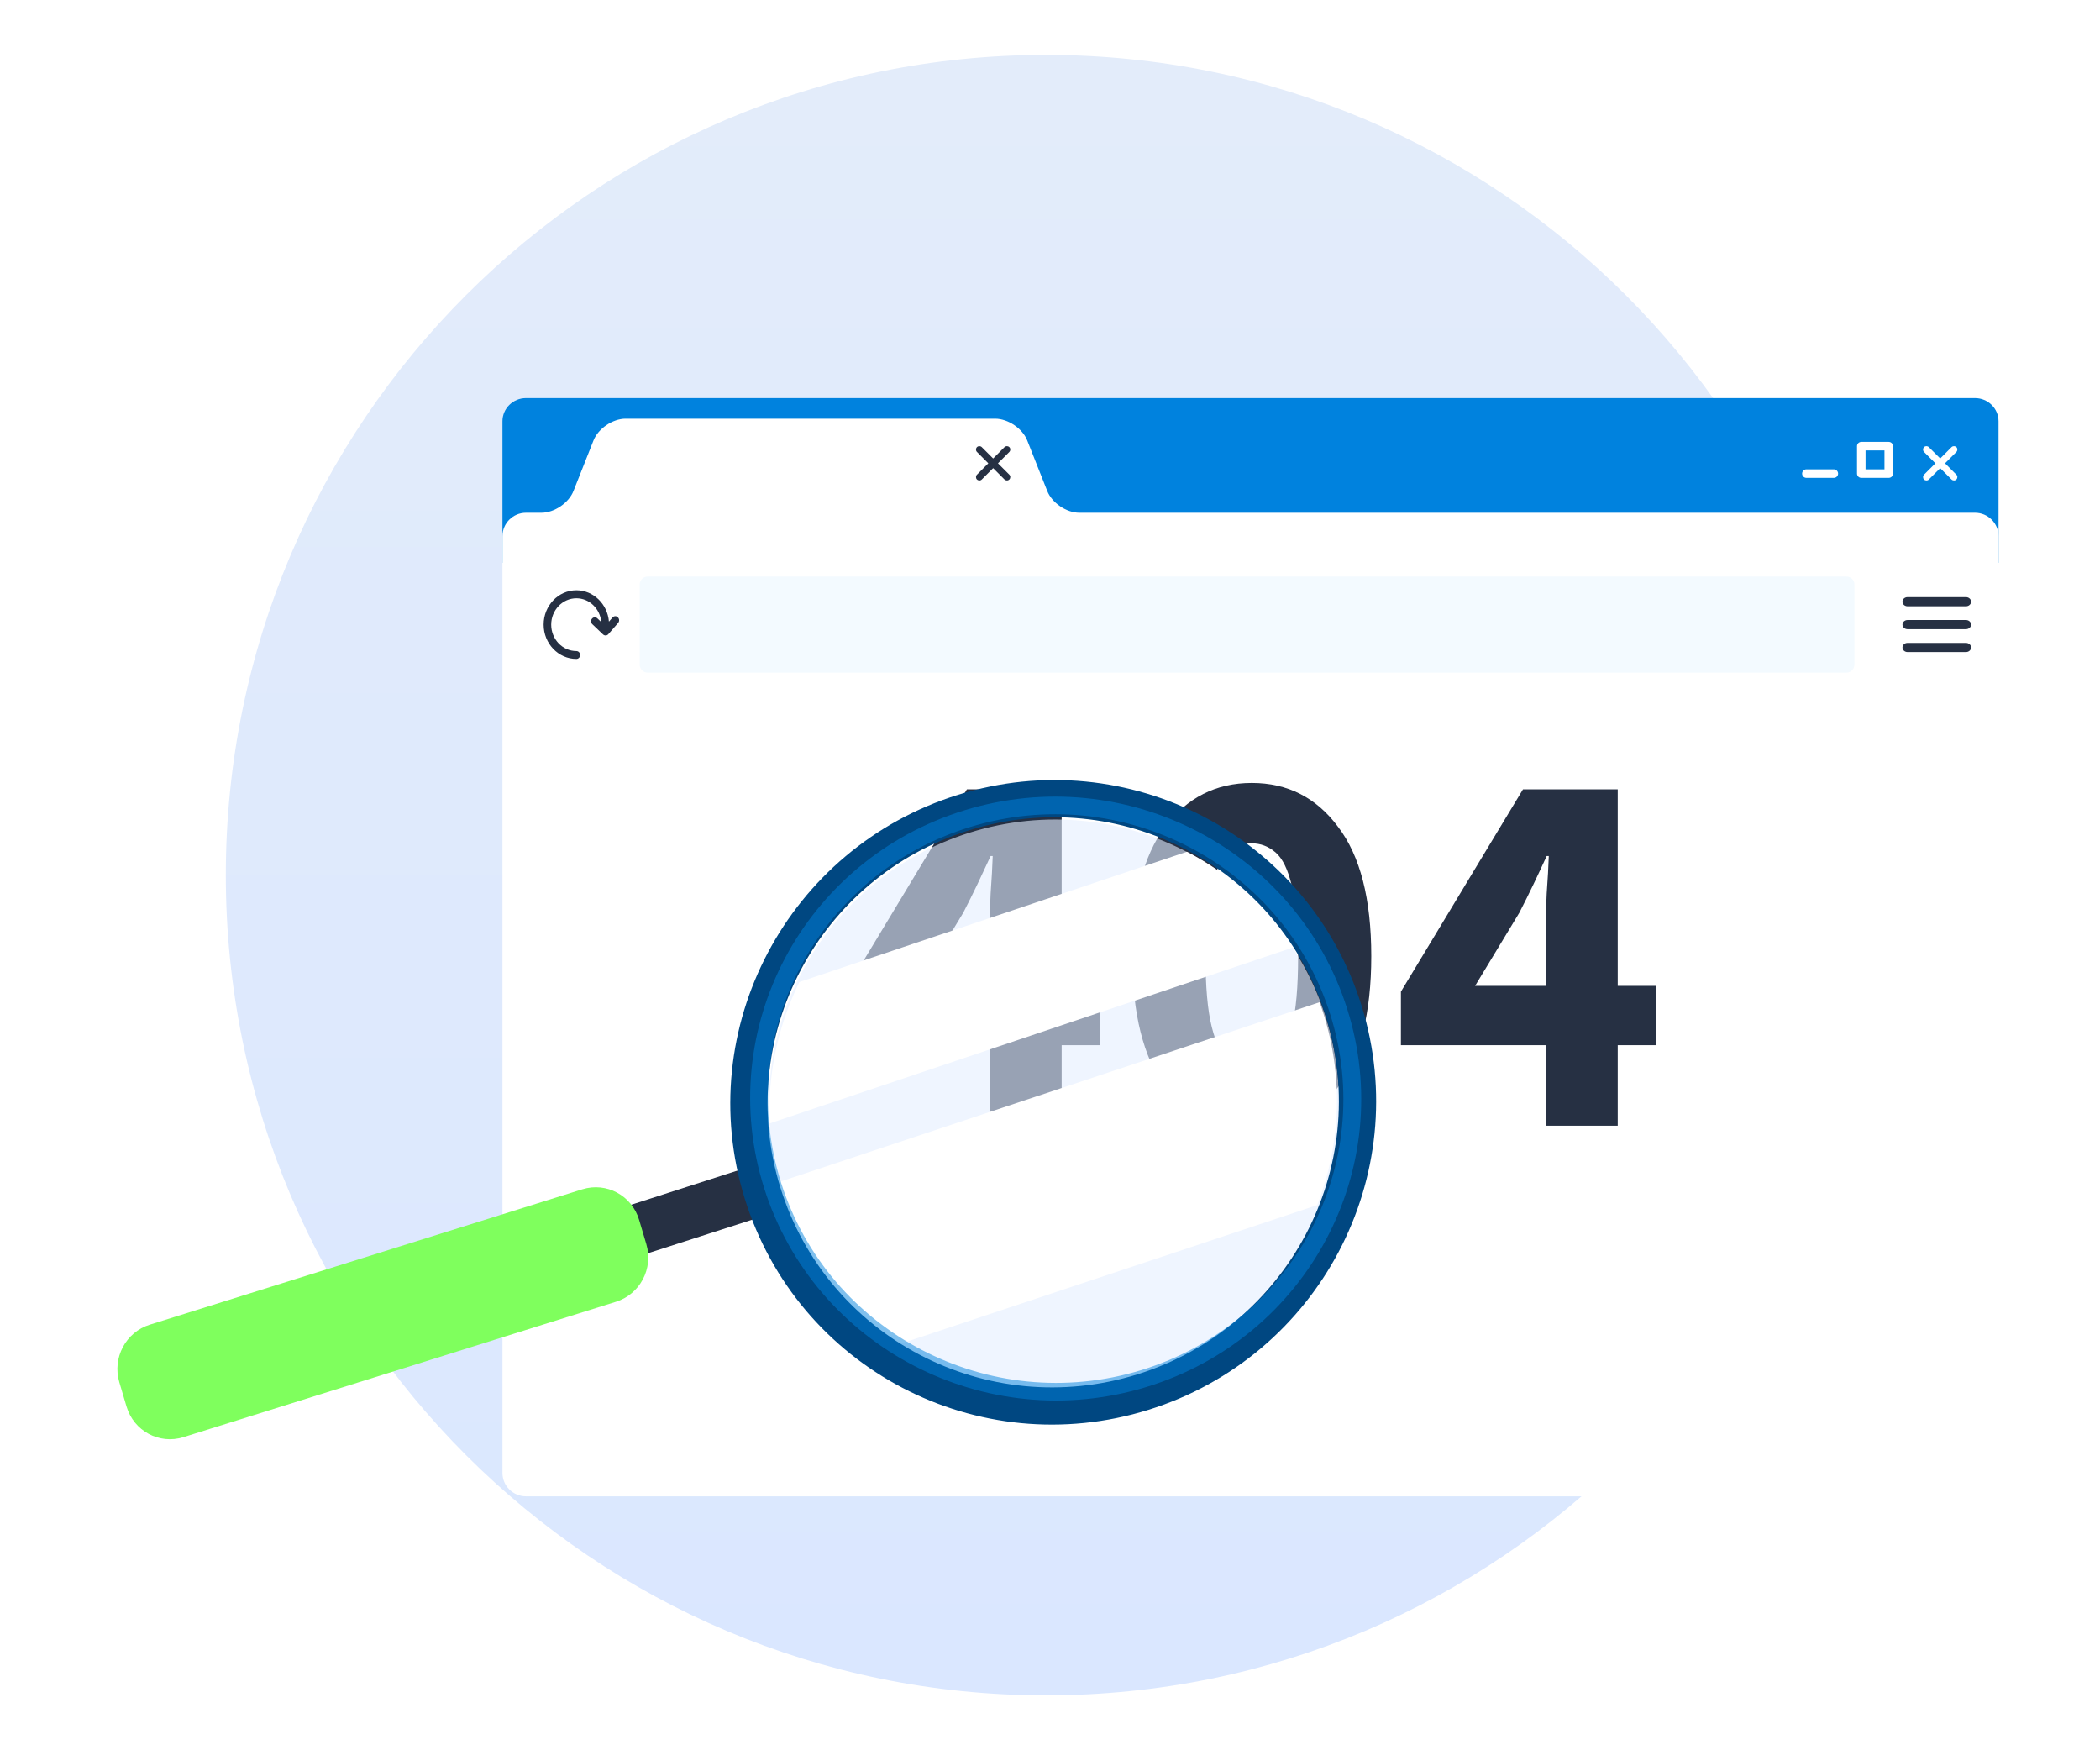 <svg width="306" height="255" viewBox="0 0 306 255" fill="none" xmlns="http://www.w3.org/2000/svg">
<path d="M152.404 247C218.402 247 271.904 193.498 271.904 127.5C271.904 61.502 218.402 8 152.404 8C86.406 8 32.904 61.502 32.904 127.5C32.904 193.498 86.406 247 152.404 247Z" fill="url(#paint0_linear_4042_35570)"/>
<g filter="url(#filter0_d_4042_35570)">
<g filter="url(#filter1_d_4042_35570)">
<path d="M287.79 58H76.639C74.755 58 73.215 59.515 73.215 61.369V82H291.215V61.369C291.215 59.515 289.675 58 287.79 58Z" fill="#0082DE"/>
</g>
<path d="M157.277 74.705C155.393 74.705 153.288 73.278 152.6 71.536L149.682 64.169C148.994 62.428 146.889 61 145.005 61H91.16C89.275 61 87.171 62.428 86.482 64.169L83.565 71.536C82.876 73.278 80.772 74.705 78.887 74.705H76.639C74.755 74.705 73.215 76.237 73.215 78.112V214.593C73.215 216.468 74.755 218 76.639 218H287.79C289.675 218 291.215 216.468 291.215 214.593V78.112C291.215 76.237 289.675 74.705 287.79 74.705H157.277Z" fill="white"/>
<path d="M142.357 65.143C142.167 65.342 142.167 65.656 142.357 65.846L144.011 67.5L142.357 69.154C142.167 69.354 142.167 69.667 142.357 69.857C142.557 70.047 142.871 70.047 143.061 69.857L144.715 68.203L146.369 69.857C146.568 70.047 146.882 70.047 147.072 69.857C147.262 69.658 147.262 69.344 147.072 69.154L145.418 67.5L147.072 65.846C147.262 65.646 147.262 65.333 147.072 65.143C146.873 64.953 146.559 64.953 146.369 65.143L144.715 66.797L143.061 65.143C142.861 64.953 142.548 64.953 142.357 65.143Z" fill="#263043"/>
<path d="M281.061 69.857C280.871 70.047 280.557 70.047 280.357 69.857C280.167 69.667 280.167 69.354 280.357 69.154L284.369 65.143C284.559 64.953 284.873 64.953 285.072 65.143C285.262 65.333 285.262 65.646 285.072 65.846L281.061 69.857Z" fill="white"/>
<path d="M280.357 65.846C280.167 65.656 280.167 65.342 280.357 65.143C280.547 64.953 280.861 64.953 281.06 65.143L285.069 69.154C285.268 69.344 285.259 69.658 285.069 69.857C284.879 70.047 284.565 70.047 284.366 69.857L280.357 65.846Z" fill="white"/>
<path d="M94.375 84H269.055C269.692 84 270.215 84.527 270.215 85.169V96.831C270.215 97.473 269.692 98 269.055 98H94.375C93.738 98 93.215 97.473 93.215 96.831V85.169C93.215 84.527 93.738 84 94.375 84Z" fill="#F3FAFF"/>
<path d="M275.215 65H271.215V69H275.215V65Z" stroke="white" stroke-width="1.244" stroke-linecap="round" stroke-linejoin="round"/>
<path d="M267.215 69H263.215" stroke="white" stroke-width="1.244" stroke-linecap="round" stroke-linejoin="round"/>
<path d="M287.215 87.662C287.215 88.029 286.887 88.333 286.471 88.333H277.959C277.552 88.333 277.215 88.038 277.215 87.662C277.215 87.295 277.542 87 277.959 87H286.471C286.878 87 287.215 87.295 287.215 87.662Z" fill="#263043"/>
<path d="M287.215 91C287.215 91.364 286.887 91.667 286.471 91.667H277.959C277.552 91.667 277.215 91.373 277.215 91C277.215 90.636 277.542 90.333 277.959 90.333H286.471C286.878 90.333 287.215 90.627 287.215 91Z" fill="#263043"/>
<path d="M286.471 95C286.887 95 287.215 94.696 287.215 94.329C287.215 93.962 286.878 93.667 286.471 93.667H277.959C277.542 93.667 277.215 93.962 277.215 94.329C277.215 94.705 277.552 95 277.959 95H286.471Z" fill="#263043"/>
<path d="M90.033 89.923C89.806 89.715 89.457 89.725 89.259 89.962L88.731 90.565C88.524 88.016 86.477 86 83.987 86C81.356 86 79.215 88.243 79.215 91C79.215 93.757 81.356 96 83.987 96C84.289 96 84.534 95.743 84.534 95.427C84.534 95.111 84.289 94.854 83.987 94.854C81.959 94.854 80.318 93.124 80.318 91.01C80.318 88.895 81.969 87.166 83.987 87.166C85.883 87.166 87.439 88.688 87.618 90.634L87.043 90.091C86.817 89.874 86.468 89.893 86.269 90.13C86.062 90.368 86.081 90.723 86.307 90.941L87.873 92.433C87.977 92.532 88.109 92.581 88.241 92.581C88.241 92.581 88.26 92.581 88.269 92.581C88.41 92.581 88.552 92.502 88.646 92.393L90.07 90.753C90.278 90.516 90.259 90.15 90.033 89.943V89.923Z" fill="#263043"/>
<path d="M133.918 143.629H144.193V135.68C144.193 134.085 144.245 132.258 144.347 130.2C144.5 128.09 144.602 126.264 144.654 124.72H144.347C143.733 126.058 143.094 127.421 142.43 128.811C141.765 130.2 141.075 131.589 140.359 132.978L133.918 143.629ZM144.193 164.005V152.273H123.105V144.478L140.896 114.995H154.699V143.629H160.297V152.273H154.699V164.005H144.193Z" fill="#263043"/>
<path d="M182.407 164.931C177.192 164.931 172.974 162.744 169.754 158.371C166.584 153.997 164.999 147.643 164.999 139.307C164.999 130.972 166.584 124.694 169.754 120.475C172.974 116.205 177.192 114.069 182.407 114.069C187.621 114.069 191.813 116.205 194.983 120.475C198.203 124.694 199.814 130.972 199.814 139.307C199.814 147.643 198.203 153.997 194.983 158.371C191.813 162.744 187.621 164.931 182.407 164.931ZM182.407 156.132C183.685 156.132 184.835 155.669 185.857 154.743C186.88 153.766 187.672 152.068 188.235 149.649C188.848 147.231 189.155 143.784 189.155 139.307C189.155 134.831 188.848 131.409 188.235 129.042C187.672 126.675 186.88 125.055 185.857 124.18C184.835 123.305 183.685 122.868 182.407 122.868C181.18 122.868 180.055 123.305 179.032 124.18C178.01 125.055 177.192 126.675 176.579 129.042C175.965 131.409 175.658 134.831 175.658 139.307C175.658 143.784 175.965 147.231 176.579 149.649C177.192 152.068 178.01 153.766 179.032 154.743C180.055 155.669 181.18 156.132 182.407 156.132Z" fill="#263043"/>
<path d="M214.945 143.629H225.221V135.68C225.221 134.085 225.272 132.258 225.374 130.2C225.527 128.09 225.63 126.264 225.681 124.72H225.374C224.761 126.058 224.121 127.421 223.457 128.811C222.792 130.2 222.102 131.589 221.386 132.978L214.945 143.629ZM225.221 164.005V152.273H204.133V144.478L221.923 114.995H235.726V143.629H241.324V152.273H235.726V164.005H225.221Z" fill="#263043"/>
</g>
<path d="M112.51 172.843C112.145 171.628 111.847 170.415 111.606 169.208L89.927 176.179C88.594 176.608 87.995 178.557 88.587 180.535C89.179 182.512 90.74 183.768 92.073 183.34L113.751 176.369C113.289 175.235 112.872 174.059 112.51 172.843Z" fill="#263043"/>
<path opacity="0.6" d="M113.881 173.216C107.123 151.365 119.419 128.119 141.343 121.294C163.267 114.469 186.518 126.649 193.275 148.5C200.032 170.35 187.736 193.597 165.812 200.422C143.888 207.247 120.638 195.067 113.881 173.216Z" fill="#E5EFFF"/>
<g style="mix-blend-mode:soft-light">
<path d="M113.385 172.258C116.163 181.84 122.323 190.324 131.035 195.832L191.932 175.575C191.963 175.493 191.997 175.415 192.028 175.335C195.781 165.512 195.607 155.156 192.281 146.014L113.385 172.258Z" fill="white"/>
</g>
<g style="mix-blend-mode:soft-light">
<path d="M172.951 124.091L116.481 143.072C115.914 144.233 115.392 145.427 114.922 146.658C112.783 152.266 111.908 158.043 112.15 163.673L188.41 138.039C184.612 132.269 179.367 127.414 172.948 124.091L172.951 124.091Z" fill="white"/>
</g>
<path d="M167.335 205.402C142.507 213.137 116.171 199.349 108.514 174.604C100.856 149.859 114.775 123.529 139.603 115.794C164.431 108.059 190.767 121.848 198.424 146.592C206.082 171.337 192.163 197.668 167.335 205.402ZM165.734 200.23C187.695 193.387 200.008 170.099 193.234 148.21C186.461 126.322 163.165 114.124 141.204 120.967C119.243 127.809 106.931 151.098 113.704 172.987C120.478 194.874 143.773 207.072 165.734 200.23Z" fill="#004781"/>
<g style="mix-blend-mode:multiply" opacity="0.5">
<path d="M167.066 202.065C143.597 209.245 118.645 196.257 111.335 173.053C104.024 149.85 117.123 125.219 140.593 118.038C164.062 110.858 189.014 123.846 196.324 147.05C203.635 170.253 190.535 194.885 167.066 202.065ZM166.294 199.615C188.394 192.853 200.729 169.66 193.845 147.808C186.961 125.958 163.463 113.726 141.363 120.488C119.262 127.25 106.927 150.444 113.811 172.295C120.695 194.145 144.193 206.378 166.294 199.615Z" fill="#0082DE"/>
</g>
<path d="M18.442 204.934L17.388 201.383C16.334 197.837 18.324 194.079 21.835 192.992L84.864 173.267C88.374 172.18 92.074 174.173 93.128 177.722L94.183 181.271C95.238 184.818 93.247 188.576 89.736 189.663L26.707 209.387C23.198 210.475 19.497 208.481 18.443 204.933L18.442 204.934Z" fill="#7FFF5D"/>
<defs>
<filter id="filter0_d_4042_35570" x="63.215" y="48" width="238" height="180" filterUnits="userSpaceOnUse" color-interpolation-filters="sRGB">
<feFlood flood-opacity="0" result="BackgroundImageFix"/>
<feColorMatrix in="SourceAlpha" type="matrix" values="0 0 0 0 0 0 0 0 0 0 0 0 0 0 0 0 0 0 127 0" result="hardAlpha"/>
<feOffset/>
<feGaussianBlur stdDeviation="5"/>
<feComposite in2="hardAlpha" operator="out"/>
<feColorMatrix type="matrix" values="0 0 0 0 0 0 0 0 0 0.314 0 0 0 0 0.675 0 0 0 0.05 0"/>
<feBlend mode="normal" in2="BackgroundImageFix" result="effect1_dropShadow_4042_35570"/>
<feBlend mode="normal" in="SourceGraphic" in2="effect1_dropShadow_4042_35570" result="shape"/>
</filter>
<filter id="filter1_d_4042_35570" x="63.215" y="48" width="238" height="44" filterUnits="userSpaceOnUse" color-interpolation-filters="sRGB">
<feFlood flood-opacity="0" result="BackgroundImageFix"/>
<feColorMatrix in="SourceAlpha" type="matrix" values="0 0 0 0 0 0 0 0 0 0 0 0 0 0 0 0 0 0 127 0" result="hardAlpha"/>
<feOffset/>
<feGaussianBlur stdDeviation="5"/>
<feComposite in2="hardAlpha" operator="out"/>
<feColorMatrix type="matrix" values="0 0 0 0 0 0 0 0 0 0.314 0 0 0 0 0.675 0 0 0 0.05 0"/>
<feBlend mode="normal" in2="BackgroundImageFix" result="effect1_dropShadow_4042_35570"/>
<feBlend mode="normal" in="SourceGraphic" in2="effect1_dropShadow_4042_35570" result="shape"/>
</filter>
<linearGradient id="paint0_linear_4042_35570" x1="152.404" y1="8" x2="152.404" y2="247" gradientUnits="userSpaceOnUse">
<stop stop-color="#E3ECFA"/>
<stop offset="1" stop-color="#DAE7FF"/>
</linearGradient>
</defs>
</svg>
